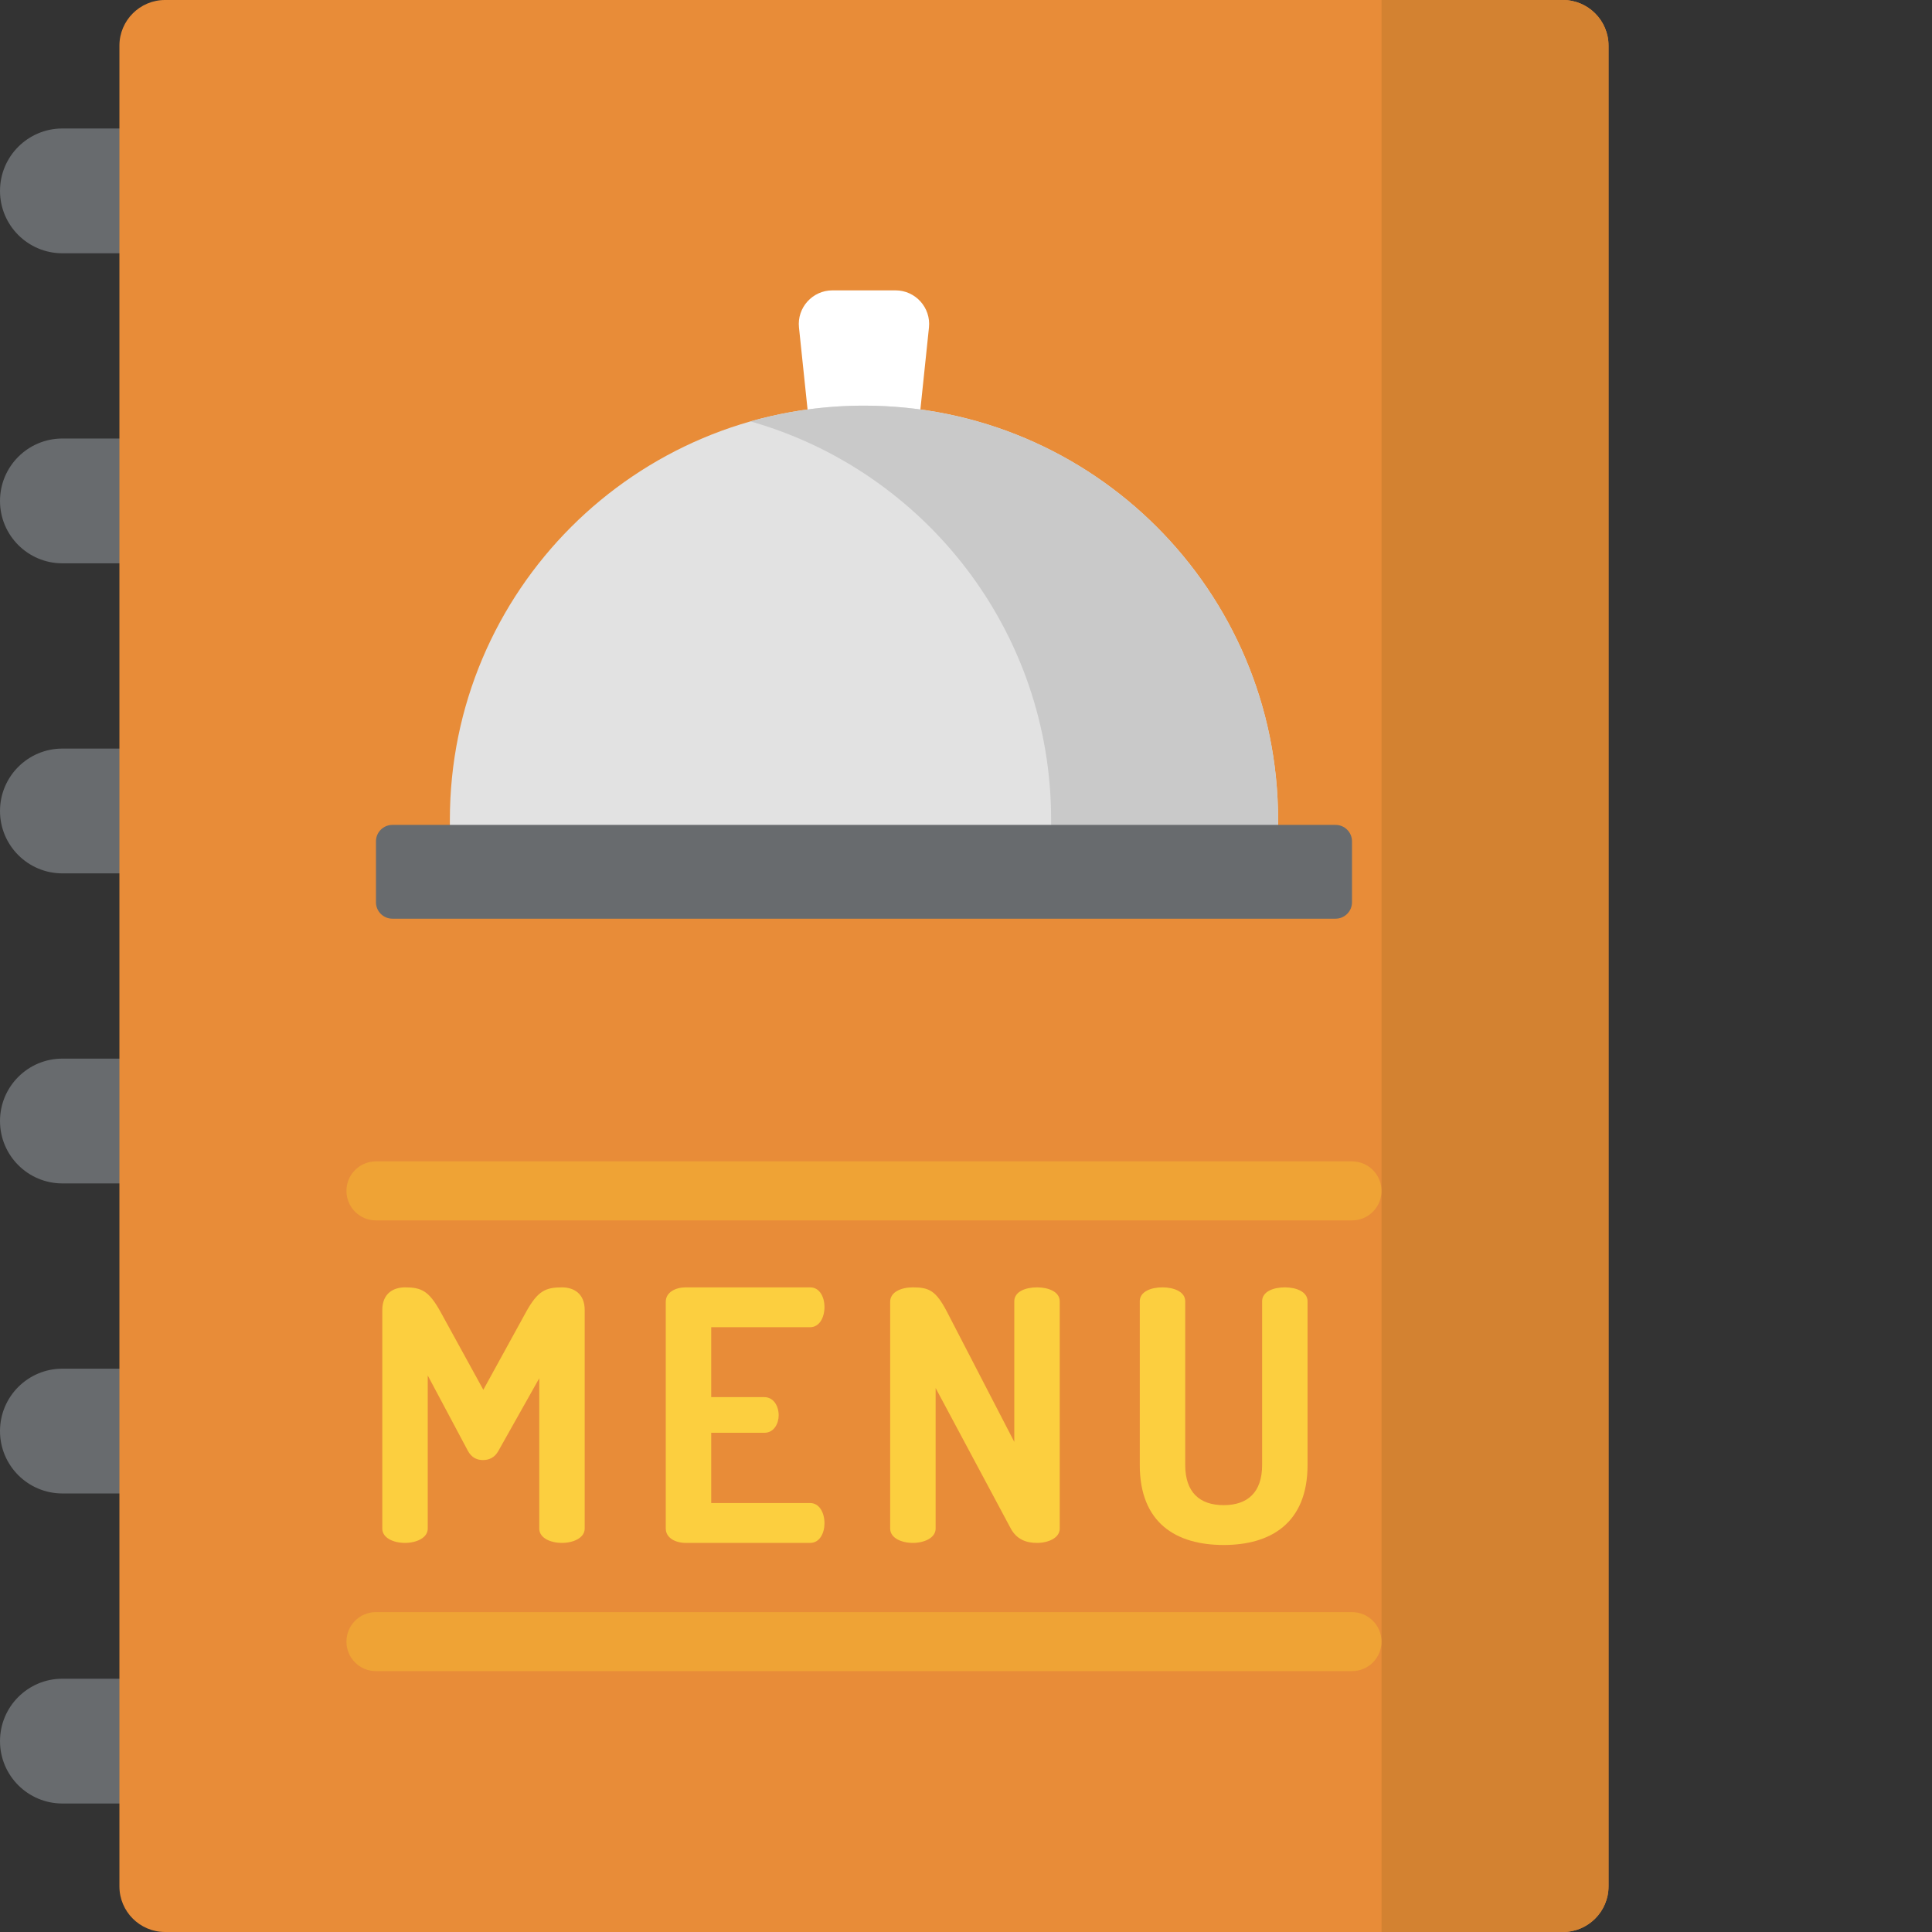 <?xml version="1.0"?>
<svg xmlns="http://www.w3.org/2000/svg" xmlns:xlink="http://www.w3.org/1999/xlink" xmlns:svgjs="http://svgjs.com/svgjs" version="1.1" width="512" height="512" x="0" y="0" viewBox="0 0 512 512" style="enable-background:new 0 0 512 512" xml:space="preserve" class=""><rect x="0" y="0" width="512" height="512" fill="#333333" stroke="none"/><g><g xmlns="http://www.w3.org/2000/svg" fill="#d8d6d4"><path d="m50.309 67.121h-33.773c-9.133 0-16.535-7.402-16.535-16.535 0-9.133 7.402-16.535 16.535-16.535h33.773c9.133 0 16.535 7.402 16.535 16.535 0 9.133-7.402 16.535-16.535 16.535zm0 0" fill="#686b6e" data-original="#d8d6d4" style="" class=""/><path d="m50.309 149.285h-33.773c-9.133 0-16.535-7.402-16.535-16.535s7.402-16.535 16.535-16.535h33.773c9.133 0 16.535 7.402 16.535 16.535s-7.402 16.535-16.535 16.535zm0 0" fill="#686b6e" data-original="#d8d6d4" style="" class=""/><path d="m50.309 231.453h-33.773c-9.133 0-16.535-7.402-16.535-16.535 0-9.133 7.402-16.535 16.535-16.535h33.773c9.133 0 16.535 7.402 16.535 16.535 0 9.133-7.402 16.535-16.535 16.535zm0 0" fill="#686b6e" data-original="#d8d6d4" style="" class=""/><path d="m50.309 313.617h-33.773c-9.133 0-16.535-7.402-16.535-16.535 0-9.133 7.402-16.535 16.535-16.535h33.773c9.133 0 16.535 7.402 16.535 16.535 0 9.133-7.402 16.535-16.535 16.535zm0 0" fill="#686b6e" data-original="#d8d6d4" style="" class=""/><path d="m50.309 395.781h-33.773c-9.133 0-16.535-7.402-16.535-16.535 0-9.129 7.402-16.531 16.535-16.531h33.773c9.133 0 16.535 7.402 16.535 16.531 0 9.133-7.402 16.535-16.535 16.535zm0 0" fill="#686b6e" data-original="#d8d6d4" style="" class=""/><path d="m50.309 477.949h-33.773c-9.133 0-16.535-7.402-16.535-16.535 0-9.133 7.402-16.535 16.535-16.535h33.773c9.133 0 16.535 7.402 16.535 16.535 0 9.133-7.402 16.535-16.535 16.535zm0 0" fill="#686b6e" data-original="#d8d6d4" style="" class=""/></g><path xmlns="http://www.w3.org/2000/svg" d="m414.176 512h-370.426c-6.684 0-12.102-5.418-12.102-12.098v-487.805c.004-6.68 5.418-12.098 12.102-12.098h370.422c6.684 0 12.102 5.418 12.102 12.098v487.805c0 6.68-5.418 12.098-12.098 12.098zm0 0" fill="#e88c38" data-original="#e88c38" style="" class=""/><path xmlns="http://www.w3.org/2000/svg" d="m414.176 0h-48.047v512h48.047c6.68 0 12.098-5.418 12.098-12.098v-487.805c0-6.68-5.418-12.098-12.098-12.098zm0 0" fill="#d38231" data-original="#d38231" style="" class=""/><path xmlns="http://www.w3.org/2000/svg" d="m243.312 114.246h-28.699l-2.875-27.453c-.551-5.262 3.578-9.844 8.867-9.844h16.711c5.293 0 9.418 4.582 8.867 9.844zm0 0" fill="#ffffff" data-original="#ffffff" style="" class=""/><path xmlns="http://www.w3.org/2000/svg" d="m338.703 226.566h-219.484v-9.324c0-60.605 49.133-109.742 109.742-109.742 60.609 0 109.742 49.137 109.742 109.742zm0 0" fill="#e2e2e2" data-original="#e2e2e2" style="" class=""/><path xmlns="http://www.w3.org/2000/svg" d="m228.961 107.5c-10.426 0-20.516 1.457-30.07 4.172 45.988 13.074 79.668 55.391 79.668 105.57v9.324h60.145v-9.324c0-60.605-49.133-109.742-109.742-109.742zm0 0" fill="#c9c9c9" data-original="#c9c9c9" style=""/><path xmlns="http://www.w3.org/2000/svg" d="m353.938 218.609h-249.949c-2.406 0-4.355 1.949-4.355 4.355v16.141c0 2.406 1.949 4.355 4.355 4.355h249.949c2.406 0 4.355-1.949 4.355-4.355v-16.141c0-2.406-1.949-4.355-4.355-4.355zm0 0" fill="#686b6e" data-original="#d8d6d4" style="" class=""/><path xmlns="http://www.w3.org/2000/svg" d="m132.07 384.52c-1.02 1.852-2.594 2.41-4.078 2.41-1.48 0-2.965-.559-3.98-2.41l-10.656-20.008v40.574c0 2.5-3.055 3.797-6.02 3.797-3.059 0-6.023-1.297-6.023-3.797v-57.898c0-4.449 2.965-6.023 6.023-6.023 4.352 0 6.297.926 9.355 6.395l11.395 20.75 11.395-20.75c3.055-5.465 5.094-6.395 9.449-6.395 3.055 0 6.02 1.574 6.02 6.023v57.898c0 2.5-3.055 3.797-6.02 3.797-3.059 0-6.023-1.297-6.023-3.797v-39.836zm0 0" fill="#fccf3f" data-original="#fccf3f" style="" class=""/><path xmlns="http://www.w3.org/2000/svg" d="m188.48 370.254h14.082c2.41 0 3.797 2.316 3.797 4.816 0 2.129-1.203 4.633-3.797 4.633h-14.082v18.617h26.219c2.406 0 3.797 2.504 3.797 5.375 0 2.5-1.203 5.188-3.797 5.188h-32.98c-2.688 0-5.281-1.297-5.281-3.797v-60.125c0-2.5 2.594-3.797 5.281-3.797h32.98c2.594 0 3.797 2.688 3.797 5.188 0 2.871-1.391 5.371-3.797 5.371h-26.219zm0 0" fill="#fccf3f" data-original="#fccf3f" style="" class=""/><path xmlns="http://www.w3.org/2000/svg" d="m267.871 405.086-19.918-37.242v37.242c0 2.5-3.059 3.797-6.023 3.797-3.059 0-6.023-1.297-6.023-3.797v-60.121c0-2.598 2.965-3.801 6.023-3.801 4.355 0 6.113.926 8.988 6.395l17.879 34.555v-37.242c0-2.594 2.965-3.707 6.02-3.707 2.965 0 6.023 1.113 6.023 3.707v60.215c0 2.5-3.059 3.797-6.023 3.797-2.871 0-5.371-.926-6.945-3.797zm0 0" fill="#fccf3f" data-original="#fccf3f" style="" class=""/><path xmlns="http://www.w3.org/2000/svg" d="m334.473 344.871c0-2.594 2.965-3.707 6.023-3.707 2.965 0 6.02 1.113 6.02 3.707v43.355c0 15.469-9.82 21.211-22.234 21.211-12.504 0-22.23-5.742-22.23-21.211v-43.355c0-2.594 2.965-3.707 6.02-3.707 2.965 0 6.023 1.113 6.023 3.707v43.355c0 7.223 3.797 10.652 10.191 10.652 6.391 0 10.191-3.43 10.191-10.652v-43.355zm0 0" fill="#fccf3f" data-original="#fccf3f" style="" class=""/><path xmlns="http://www.w3.org/2000/svg" d="m358.293 307.777h-258.66c-4.324 0-7.824 3.5-7.824 7.82 0 4.32 3.504 7.824 7.824 7.824h258.66c4.32 0 7.82-3.504 7.82-7.824 0-4.32-3.5-7.82-7.82-7.82zm0 0" fill="#efa335" data-original="#efa335" style="" class=""/><path xmlns="http://www.w3.org/2000/svg" d="m358.293 427.227h-258.66c-4.324 0-7.824 3.504-7.824 7.824 0 4.316 3.504 7.82 7.824 7.82h258.66c4.32 0 7.82-3.504 7.82-7.82 0-4.32-3.5-7.824-7.82-7.824zm0 0" fill="#efa335" data-original="#efa335" style="" class=""/></g></svg>
